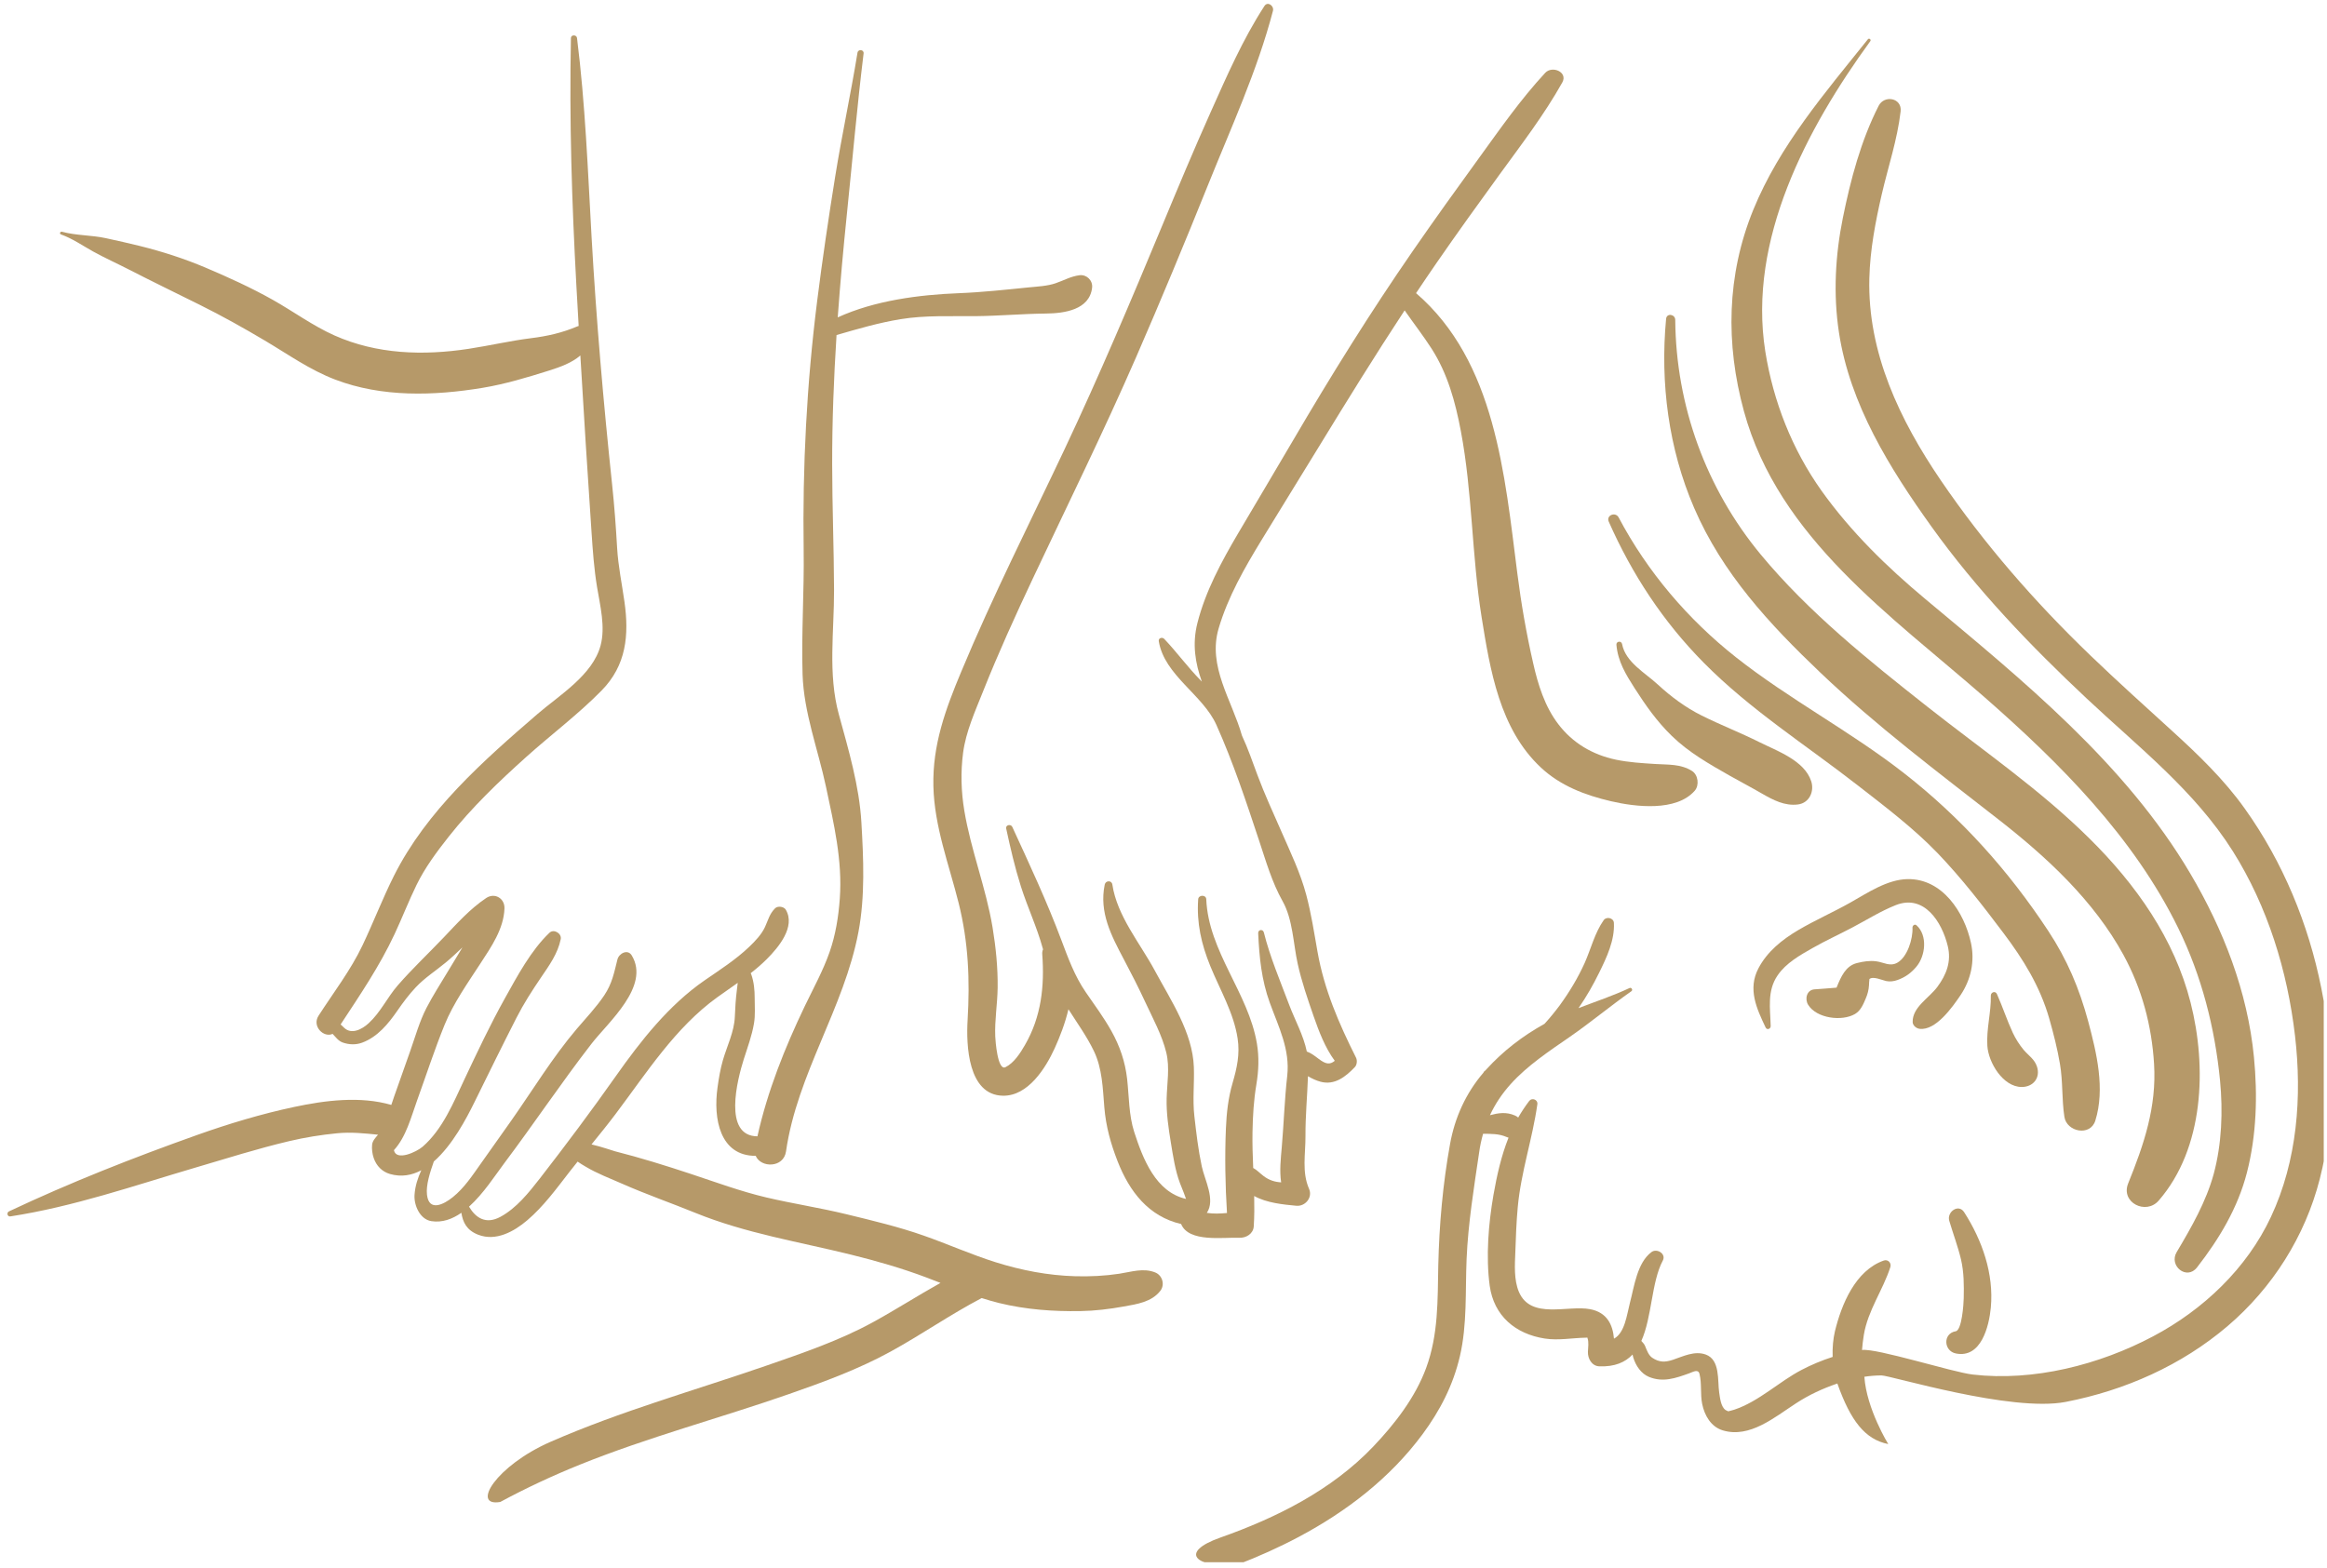 <?xml version="1.0" encoding="UTF-8" standalone="no"?>
<!DOCTYPE svg PUBLIC "-//W3C//DTD SVG 1.1//EN" "http://www.w3.org/Graphics/SVG/1.1/DTD/svg11.dtd">
<svg width="100%" height="100%" viewBox="0 0 267 180" version="1.1" xmlns="http://www.w3.org/2000/svg" xmlns:xlink="http://www.w3.org/1999/xlink" xml:space="preserve" xmlns:serif="http://www.serif.com/" style="fill-rule:evenodd;clip-rule:evenodd;stroke-linejoin:round;stroke-miterlimit:2;">
    <g transform="matrix(1,0,0,1,-24,-188)">
        <g id="masaz-plecy" transform="matrix(1,0,0,1,23.145,-112.247)">
            <rect x="0.855" y="300.347" width="266.626" height="179.193" style="fill:none;"/>
            <clipPath id="_clip1">
                <rect x="0.855" y="300.347" width="266.626" height="179.193"/>
            </clipPath>
            <g clip-path="url(#_clip1)">
                <g transform="matrix(1,0,0,1,-838.997,238.476)">
                    <path d="M873.037,192.738C874.853,192.308 876.685,192.015 878.541,191.834C880.14,191.678 881.663,191.843 883.227,191.999C882.938,192.348 882.604,192.68 882.55,193.13C882.493,193.625 882.569,194.203 882.731,194.674C883.036,195.57 883.691,196.25 884.609,196.513C885.906,196.883 887.103,196.662 888.192,196.081C887.792,196.962 887.486,197.876 887.415,198.908C887.335,200.101 888.04,201.719 889.349,201.922C890.595,202.112 891.743,201.691 892.79,200.961C892.96,202.052 893.392,202.961 894.714,203.478C896.753,204.274 898.837,203.113 900.354,201.818C902.222,200.224 903.7,198.194 905.194,196.265C905.504,195.869 905.816,195.48 906.128,195.088C906.424,195.304 906.75,195.489 907.05,195.668C908.36,196.454 909.823,197.003 911.218,197.619C913.965,198.833 916.843,199.834 919.628,200.967C925.425,203.327 931.501,204.28 937.542,205.778C940.459,206.5 943.342,207.329 946.157,208.39C946.692,208.593 947.226,208.802 947.763,209.009C945.164,210.46 942.653,212.072 940.038,213.507C936.216,215.605 931.979,217.05 927.872,218.475C919.572,221.348 911.097,223.712 903.035,227.24C896.735,229.998 893.868,234.73 897.251,234.15C900.21,232.556 903.265,231.127 906.396,229.865C914.226,226.708 922.416,224.544 930.382,221.766C934.337,220.388 938.33,218.923 942.011,216.907C945.562,214.96 948.901,212.627 952.491,210.748C953.152,210.96 953.819,211.152 954.496,211.32C957.552,212.068 960.678,212.297 963.817,212.244C965.487,212.216 967.148,212.014 968.792,211.717C970.323,211.442 971.987,211.205 972.99,209.917C973.54,209.21 973.223,208.14 972.404,207.81C971.039,207.262 969.672,207.743 968.272,207.957C966.604,208.209 964.915,208.289 963.229,208.243C960.113,208.157 957.038,207.564 954.074,206.631C951.29,205.754 948.616,204.558 945.862,203.589C942.978,202.572 939.967,201.859 936.995,201.134C933.951,200.39 930.849,199.922 927.799,199.205C924.853,198.512 921.968,197.446 919.097,196.494C916.222,195.542 913.352,194.649 910.416,193.902C910.14,193.832 908.918,193.39 907.722,193.115C908.658,191.962 909.593,190.809 910.489,189.619C914.03,184.917 917.326,179.703 922.167,176.217C922.941,175.66 923.726,175.123 924.499,174.572C924.458,174.926 924.419,175.248 924.401,175.385C924.272,176.398 924.205,177.442 924.167,178.462C924.103,180.167 923.268,181.825 922.798,183.447C922.503,184.462 922.329,185.527 922.182,186.573C921.675,190.149 922.441,194.439 926.562,194.428C927.14,195.817 929.763,195.845 930.04,193.914C931.322,185.002 936.698,177.494 938.351,168.723C939.122,164.633 938.931,160.31 938.689,156.175C938.448,151.968 937.209,147.821 936.104,143.773C934.827,139.114 935.565,134.238 935.551,129.481C935.534,124.665 935.341,119.851 935.335,115.037C935.33,110.096 935.521,105.156 935.837,100.224C938.268,99.518 940.669,98.814 943.181,98.403C946.027,97.936 948.93,98.085 951.799,98.056C954.493,98.027 957.179,97.784 959.874,97.756C961.98,97.733 964.87,97.333 965.16,94.786C965.255,93.96 964.533,93.25 963.708,93.36C962.701,93.493 961.921,93.954 960.967,94.281C960.007,94.61 958.879,94.654 957.873,94.756C955.21,95.023 952.555,95.315 949.879,95.42C945.322,95.597 940.229,96.251 935.974,98.197C936.261,94.214 936.621,90.237 937.031,86.268C937.661,80.145 938.19,74.016 938.941,67.907C938.996,67.452 938.313,67.375 938.24,67.822C937.466,72.578 936.445,77.285 935.681,82.04C934.918,86.786 934.214,91.539 933.614,96.306C932.416,105.814 931.924,115.309 932.064,124.892C932.134,129.65 931.794,134.421 931.939,139.169C932.078,143.563 933.72,147.799 934.626,152.07C935.53,156.34 936.526,160.494 936.211,164.889C936.066,166.958 935.727,169.073 935.041,171.033C934.29,173.183 933.173,175.206 932.188,177.254C929.891,182.052 927.917,186.991 926.76,192.186C922.789,192.159 924.445,185.697 925.198,183.321C925.631,181.958 926.126,180.636 926.366,179.218C926.526,178.287 926.444,177.262 926.444,176.316C926.444,175.395 926.362,174.5 926.06,173.623C926.037,173.563 926.013,173.514 925.987,173.463C926.632,172.958 927.257,172.424 927.843,171.839C929.192,170.486 931.153,168.14 930.018,166.183C929.798,165.807 929.091,165.708 928.78,166.021C928.136,166.667 927.997,167.358 927.626,168.165C927.229,169.021 926.506,169.778 925.832,170.424C924.285,171.907 922.448,173.08 920.692,174.291C916.597,177.121 913.362,181.233 910.52,185.268C907.7,189.27 904.787,193.167 901.785,197.034C900.525,198.65 899.117,200.421 897.285,201.418C895.589,202.344 894.423,201.533 893.668,200.258C895.327,198.769 896.686,196.64 897.706,195.28C901.108,190.754 904.247,186.048 907.718,181.566C909.639,179.082 914.479,174.967 912.342,171.43C911.868,170.645 910.866,171.208 910.698,171.881C910.312,173.42 910.09,174.65 909.181,176.009C908.261,177.383 907.103,178.59 906.035,179.848C903.261,183.109 900.974,186.884 898.513,190.385C897.354,192.029 896.19,193.668 895.027,195.309C894.05,196.684 893.139,198.089 891.818,199.158C890.79,199.992 889.075,200.886 888.845,198.896C888.714,197.784 889.192,196.314 889.629,195.073C891.763,193.207 893.366,190.153 894.315,188.22C895.899,184.999 897.48,181.78 899.113,178.58C899.936,176.967 900.901,175.468 901.916,173.972C902.859,172.58 903.854,171.225 904.19,169.557C904.323,168.901 903.399,168.344 902.9,168.821C900.774,170.843 899.206,173.797 897.782,176.349C896.108,179.35 894.622,182.505 893.156,185.613C891.888,188.304 890.651,191.373 888.343,193.378C887.642,193.984 885.317,195.068 885.05,193.776C886.456,192.236 887.009,190.01 887.703,188.086C888.752,185.182 889.712,182.221 890.876,179.36C891.866,176.926 893.532,174.568 894.963,172.369C896.209,170.452 897.651,168.4 897.735,166.032C897.778,164.879 896.618,164.182 895.637,164.837C893.788,166.073 892.293,167.751 890.769,169.354C889.017,171.196 887.173,172.929 885.499,174.851C884.288,176.243 883.53,177.939 882.153,179.205C881.407,179.891 880.176,180.571 879.307,179.698C879.179,179.57 879.058,179.451 878.936,179.345C881.162,175.957 883.402,172.666 885.13,168.968C886.003,167.101 886.745,165.179 887.649,163.327C888.626,161.328 889.979,159.514 891.352,157.774C893.989,154.434 897.081,151.473 900.242,148.637C903.091,146.079 906.198,143.752 908.88,141.022C911.716,138.132 912.046,134.679 911.503,130.835C911.212,128.772 910.782,126.743 910.661,124.66C910.522,122.23 910.344,119.81 910.087,117.391C909.087,107.938 908.267,98.47 907.73,88.978C907.301,81.334 907.012,73.733 906.059,66.129C906.01,65.74 905.366,65.728 905.36,66.137C905.167,75.59 905.466,85.012 905.98,94.453C906.068,96.029 906.159,97.605 906.248,99.181C906.196,99.192 906.146,99.209 906.098,99.23C904.372,99.961 902.659,100.353 900.802,100.582C898.394,100.881 896.018,101.441 893.618,101.806C888.413,102.6 883.093,102.436 878.228,100.27C875.753,99.167 873.493,97.5 871.132,96.172C868.646,94.775 866.045,93.593 863.423,92.481C861.003,91.457 858.433,90.626 855.883,89.997C854.589,89.677 853.288,89.385 851.985,89.103C850.333,88.746 848.599,88.812 846.962,88.367C846.763,88.313 846.638,88.6 846.841,88.674C848.165,89.146 849.33,89.966 850.553,90.644C851.897,91.386 853.31,92.019 854.679,92.723C857.365,94.103 860.087,95.42 862.791,96.765C865.329,98.026 867.811,99.415 870.249,100.863C872.911,102.442 875.401,104.226 878.313,105.336C883.691,107.387 889.64,107.205 895.229,106.282C897.834,105.849 900.354,105.086 902.87,104.294C904.139,103.892 905.475,103.412 906.441,102.566C906.838,109.316 907.266,116.07 907.722,122.815C907.865,124.952 908.011,127.047 908.36,129.16C908.712,131.286 909.332,133.72 908.764,135.854C907.854,139.257 904.034,141.553 901.526,143.715C895.305,149.081 888.789,154.83 885.051,162.292C883.745,164.896 882.697,167.635 881.446,170.267C880.085,173.134 878.113,175.69 876.4,178.348C875.621,179.561 876.997,180.903 878.015,180.428C878.372,180.798 878.677,181.249 879.188,181.424C879.907,181.673 880.684,181.706 881.41,181.434C883.18,180.778 884.411,179.265 885.454,177.757C886.112,176.803 886.768,175.925 887.566,175.075C888.582,173.994 889.858,173.181 890.997,172.238C891.659,171.688 892.288,171.1 892.913,170.504C892.343,171.43 891.782,172.357 891.224,173.292C890.396,174.676 889.521,176.024 888.78,177.459C887.977,179.02 887.497,180.767 886.913,182.419C886.299,184.156 885.683,185.894 885.07,187.634C884.96,187.943 884.857,188.261 884.751,188.582C881.185,187.546 877.18,188.054 873.62,188.812C869.847,189.612 866.073,190.748 862.44,192.042C855.126,194.646 847.906,197.485 840.884,200.799C840.579,200.941 840.691,201.43 841.042,201.376C848.287,200.259 855.185,197.865 862.194,195.8C865.796,194.739 869.384,193.602 873.037,192.738Z" style="fill:rgb(182,153,105);fill-rule:nonzero;"/>
                </g>
                <g transform="matrix(1,0,0,1,-838.997,238.476)">
                    <path d="M1034,150.257C1032.67,149.427 1031.27,149.552 1029.77,149.454C1028.24,149.354 1026.77,149.272 1025.26,148.958C1022.58,148.395 1020.29,147.043 1018.64,144.868C1017.1,142.846 1016.32,140.341 1015.77,137.896C1014.99,134.488 1014.39,131.043 1013.95,127.578C1012.5,116.286 1011.45,103.272 1002.33,95.414C1003.12,94.229 1003.92,93.051 1004.73,91.877C1007.08,88.476 1009.5,85.118 1011.93,81.773C1014.44,78.316 1017.02,74.966 1019.11,71.235C1019.78,70.038 1017.95,69.27 1017.15,70.131C1014.32,73.183 1011.96,76.584 1009.52,79.947C1006.98,83.444 1004.46,86.957 1002,90.513C997.104,97.592 992.56,104.89 988.214,112.321C986.132,115.883 984.005,119.421 981.915,122.981C980.007,126.225 978.172,129.608 977.242,133.281C976.63,135.696 976.996,137.886 977.753,139.998C977.712,139.953 977.667,139.908 977.626,139.865C976.131,138.352 974.892,136.63 973.438,135.099C973.214,134.86 972.747,134.985 972.811,135.363C973.453,139.284 977.861,141.485 979.419,144.964C981.345,149.261 982.849,153.804 984.33,158.271C985.104,160.602 985.804,163.047 987.016,165.197C988.194,167.285 988.238,170.062 988.747,172.371C989.196,174.416 989.897,176.445 990.584,178.422C991.182,180.138 991.897,182.023 993.003,183.521C992.425,183.995 991.964,183.91 991.145,183.287C990.653,182.915 990.268,182.62 989.796,182.454C989.415,180.594 988.429,178.842 987.771,177.091C986.736,174.336 985.588,171.655 984.865,168.784C984.762,168.375 984.198,168.446 984.216,168.873C984.344,171.643 984.597,174.235 985.55,176.862C986.565,179.657 987.886,182.211 987.548,185.247C987.239,187.981 987.158,190.716 986.921,193.454C986.808,194.757 986.649,196.156 986.851,197.47C986.149,197.428 985.485,197.238 984.834,196.742C984.381,196.395 984.05,196.029 983.645,195.819C983.587,194.432 983.538,193.047 983.565,191.67C983.601,189.796 983.703,188.063 984.011,186.216C984.271,184.651 984.335,183.101 984.069,181.531C983.089,175.704 978.511,170.989 978.257,164.97C978.235,164.438 977.371,164.456 977.332,164.979C977.141,167.702 977.696,170.129 978.717,172.637C979.828,175.363 981.417,178.019 981.859,180.968C982.128,182.742 981.784,184.34 981.285,186.044C980.776,187.781 980.588,189.496 980.512,191.303C980.377,194.5 980.437,197.775 980.636,200.987C979.837,201.058 979.088,201.092 978.326,200.97C979.333,199.466 978.081,197.211 977.744,195.638C977.337,193.735 977.114,191.805 976.894,189.874C976.679,187.981 976.902,186.125 976.835,184.235C976.693,180.27 974.188,176.57 972.353,173.16C970.656,170.006 968.03,166.914 967.483,163.288C967.404,162.771 966.706,162.818 966.608,163.295C965.948,166.487 967.362,169.149 968.814,171.896C969.658,173.49 970.476,175.092 971.236,176.729C972.101,178.593 973.192,180.583 973.675,182.586C974.087,184.29 973.752,186.125 973.712,187.853C973.673,189.549 973.922,191.238 974.197,192.906C974.448,194.43 974.69,196.098 975.237,197.547C975.38,197.924 975.542,198.296 975.684,198.678C975.771,198.907 975.85,199.14 975.938,199.371C972.456,198.582 970.991,194.768 969.997,191.706C969.367,189.764 969.402,187.601 969.177,185.592C968.951,183.613 968.343,181.831 967.372,180.096C966.499,178.537 965.44,177.109 964.431,175.643C963.165,173.801 962.421,171.761 961.64,169.682C959.991,165.279 957.968,160.945 956.002,156.674C955.835,156.311 955.21,156.443 955.303,156.863C955.789,159.114 956.29,161.293 956.985,163.49C957.745,165.885 958.819,168.153 959.488,170.575C959.503,170.625 959.519,170.675 959.531,170.725C959.458,170.888 959.423,171.08 959.44,171.296C959.712,174.934 959.332,178.468 957.454,181.707C956.927,182.623 956.201,183.766 955.221,184.25C954.307,184.701 954.066,181.176 954.047,180.719C953.97,178.862 954.298,176.992 954.322,175.133C954.351,172.813 954.116,170.5 953.74,168.215C952.984,163.662 951.253,159.353 950.495,154.798C950.13,152.596 950.067,150.383 950.357,148.169C950.681,145.715 951.749,143.387 952.655,141.105C954.392,136.737 956.341,132.456 958.343,128.204C962.337,119.725 966.479,111.325 970.225,102.728C973.066,96.203 975.793,89.63 978.449,83.025C981.096,76.44 984.114,69.889 985.911,63.015C986.06,62.448 985.312,61.88 984.931,62.462C982.429,66.319 980.626,70.482 978.75,74.67C976.837,78.943 975.024,83.28 973.229,87.604C969.645,96.235 966.003,104.845 962.016,113.297C958.004,121.805 953.748,130.204 950.13,138.892C948.329,143.21 946.842,147.26 946.949,152C947.056,156.625 948.734,160.975 949.845,165.406C950.973,169.904 951.147,174.259 950.874,178.857C950.706,181.682 950.9,187.465 954.937,187.526C957.812,187.569 959.825,184.369 960.872,182.068C961.456,180.783 962.067,179.217 962.445,177.601C963.441,179.178 964.542,180.69 965.355,182.377C966.337,184.409 966.379,186.654 966.563,188.862C966.743,191.04 967.292,193.013 968.083,195.042C969.44,198.523 971.646,201.39 975.374,202.25C976.246,204.4 980.24,203.75 982.045,203.83C982.825,203.863 983.655,203.379 983.708,202.52C983.783,201.363 983.783,200.199 983.757,199.034C985.178,199.831 987.095,200.015 988.59,200.155C989.616,200.25 990.487,199.211 990.056,198.219C989.208,196.286 989.653,194.217 989.642,192.169C989.628,189.869 989.849,187.579 989.929,185.286C990.397,185.57 990.896,185.789 991.358,185.916C992.978,186.362 994.258,185.344 995.311,184.235C995.551,183.983 995.6,183.474 995.447,183.167C993.476,179.232 991.79,175.359 991.019,170.979C990.63,168.775 990.303,166.621 989.728,164.458C989.066,161.964 987.913,159.571 986.881,157.209C985.94,155.061 984.954,152.929 984.134,150.729C983.575,149.227 983.041,147.664 982.355,146.193C981.186,142.091 978.396,138.254 979.677,133.9C980.742,130.28 982.65,126.951 984.604,123.75C986.769,120.2 988.963,116.67 991.129,113.124C994.362,107.834 997.615,102.568 1001.02,97.393C1002.04,98.863 1003.14,100.277 1004.11,101.781C1005.96,104.667 1006.84,107.912 1007.47,111.246C1008.8,118.27 1008.72,125.527 1009.85,132.589C1010.83,138.681 1011.92,145.422 1016.64,149.848C1018.89,151.958 1021.73,153.034 1024.69,153.725C1027.51,154.384 1032.19,154.945 1034.31,152.518C1034.85,151.896 1034.7,150.704 1034,150.257Z" style="fill:rgb(182,153,105);fill-rule:nonzero;"/>
                </g>
                <g transform="matrix(1,0,0,1,-838.997,238.476)">
                    <path d="M1106.2,175.189C1104.73,167.811 1101.79,160.694 1097.41,154.564C1095.05,151.251 1092.1,148.406 1089.1,145.675C1085.94,142.797 1082.77,139.944 1079.69,136.981C1073.32,130.852 1067.51,124.197 1062.53,116.885C1057.84,109.992 1054.12,102.229 1054.34,93.716C1054.42,90.453 1055.04,87.223 1055.77,84.052C1056.51,80.867 1057.55,77.814 1057.93,74.555C1058.11,73.003 1056.06,72.636 1055.41,73.912C1053.37,77.917 1052.19,82.386 1051.3,86.784C1050.43,91.093 1050.19,95.551 1050.85,99.904C1052.1,108.18 1056.69,115.533 1061.47,122.212C1066.64,129.428 1072.81,135.869 1079.27,141.928C1085.19,147.486 1091.67,152.518 1096.05,159.47C1100.04,165.803 1102.32,173.232 1103.18,180.631C1104,187.622 1103.44,195 1100.42,201.433C1097.65,207.358 1092.64,212.101 1086.9,215.14C1080.73,218.413 1073.18,220.338 1066.19,219.525C1063.89,219.258 1055.15,216.476 1053.5,216.71C1053.54,216.133 1053.62,215.553 1053.71,214.969C1054.17,212.167 1055.9,209.842 1056.75,207.195C1056.9,206.708 1056.47,206.271 1055.99,206.444C1052.73,207.592 1051.14,211.487 1050.39,214.569C1050.19,215.42 1050.09,216.446 1050.13,217.503C1048.89,217.902 1047.68,218.41 1046.57,218.991C1043.93,220.373 1041.69,222.608 1038.84,223.561C1038.59,223.649 1038.31,223.697 1038.04,223.772C1038.27,223.708 1038,223.725 1037.81,223.575C1037.29,223.173 1037.2,222.163 1037.11,221.583C1036.91,220.241 1037.25,217.828 1035.56,217.228C1034.29,216.777 1033.01,217.425 1031.81,217.829C1030.92,218.13 1030.24,218.142 1029.43,217.601C1029.01,217.32 1028.8,216.722 1028.62,216.275C1028.53,216.042 1028.35,215.855 1028.18,215.668C1029.41,212.932 1029.33,208.912 1030.64,206.449C1031.06,205.673 1029.97,205.005 1029.35,205.465C1027.7,206.684 1027.36,209.442 1026.87,211.292C1026.51,212.687 1026.29,214.732 1025.04,215.409C1024.9,213.8 1024.24,212.398 1022.31,212.026C1019.73,211.53 1015.5,213.253 1014.13,210.037C1013.55,208.661 1013.66,206.952 1013.72,205.496C1013.78,203.766 1013.84,202.024 1014,200.301C1014.37,196.279 1015.69,192.474 1016.25,188.493C1016.32,187.974 1015.63,187.72 1015.32,188.119C1014.85,188.736 1014.43,189.374 1014.05,190.032C1013.95,189.942 1013.83,189.864 1013.69,189.802C1012.67,189.35 1011.76,189.512 1010.81,189.761C1011.4,188.49 1012.18,187.309 1013.19,186.187C1015.1,184.06 1017.65,182.377 1019.99,180.758C1022.4,179.088 1024.64,177.211 1027.04,175.532C1027.24,175.393 1027.05,175.061 1026.83,175.164C1024.92,176.062 1022.93,176.714 1020.97,177.473C1021.87,176.186 1022.65,174.81 1023.34,173.406C1024.2,171.661 1025.14,169.668 1025.03,167.685C1025,167.111 1024.17,166.93 1023.86,167.378C1022.83,168.838 1022.4,170.666 1021.68,172.283C1020.9,174.013 1019.92,175.634 1018.81,177.16C1018.27,177.885 1017.69,178.593 1017.07,179.274C1014.56,180.669 1012.33,182.374 1010.38,184.52C1010.34,184.557 1010.31,184.597 1010.28,184.635C1010.16,184.701 1010.09,184.792 1010.05,184.892C1008.05,187.23 1006.77,190.043 1006.23,193.075C1005.4,197.653 1004.99,202.342 1004.88,206.993C1004.8,211.015 1004.9,214.924 1003.49,218.766C1002.24,222.165 999.884,225.204 997.407,227.804C992.651,232.796 986.306,235.967 979.886,238.233C975.052,239.938 977.039,241.701 981.696,241.37C981.732,241.367 981.765,241.363 981.798,241.361C984.222,240.431 986.591,239.372 988.882,238.154C994.374,235.231 999.331,231.419 1003.06,226.397C1005.09,223.654 1006.58,220.757 1007.36,217.426C1008.21,213.779 1007.97,209.96 1008.13,206.248C1008.31,202.132 1008.97,198.095 1009.57,194.028C1009.67,193.286 1009.83,192.577 1010.02,191.893C1010.93,191.904 1011.84,191.877 1012.71,192.26C1012.79,192.295 1012.87,192.321 1012.94,192.341C1012.11,194.426 1011.61,196.648 1011.21,198.921C1010.64,202.221 1010.33,206 1010.78,209.33C1011.26,212.8 1013.74,214.869 1017.09,215.393C1018.67,215.638 1020.23,215.324 1021.81,215.296C1021.88,215.295 1021.94,215.291 1021.99,215.284C1021.99,215.3 1021.99,215.321 1022,215.345C1022.17,215.781 1022.07,216.465 1022.05,216.919C1022.02,217.679 1022.49,218.552 1023.36,218.584C1025.13,218.648 1026.33,218.12 1027.17,217.232C1027.2,217.356 1027.23,217.479 1027.26,217.592C1027.54,218.505 1028.15,219.429 1029.07,219.802C1030.67,220.452 1032.1,219.95 1033.66,219.39C1034.11,219.227 1034.7,218.856 1034.85,219.445C1035.13,220.549 1034.93,221.771 1035.16,222.901C1035.43,224.226 1036.17,225.533 1037.54,225.938C1040.62,226.856 1043.46,224.429 1045.92,222.833C1047.42,221.852 1048.99,221.131 1050.67,220.555C1052.19,224.831 1053.84,226.972 1056.51,227.506C1056.51,227.506 1054.02,223.476 1053.77,219.78C1054.42,219.682 1055.08,219.629 1055.73,219.626C1056.76,219.626 1070.62,223.879 1076.87,222.667C1083.67,221.348 1090.15,218.477 1095.44,213.971C1100.6,209.573 1104.34,203.66 1106.02,197.091C1107.84,189.967 1107.64,182.361 1106.2,175.189Z" style="fill:rgb(182,153,105);fill-rule:nonzero;"/>
                </g>
                <g transform="matrix(1,0,0,1,-838.997,238.476)">
                    <path d="M1065.22,200.894C1064.56,199.872 1063.21,200.881 1063.51,201.881C1063.95,203.364 1064.5,204.813 1064.86,206.324C1065.2,207.805 1065.2,209.257 1065.17,210.764C1065.16,211.414 1064.96,214.443 1064.25,214.559C1062.76,214.806 1062.86,216.826 1064.27,217.108C1067.18,217.691 1068.08,213.962 1068.28,211.834C1068.64,207.964 1067.29,204.121 1065.22,200.894Z" style="fill:rgb(182,153,105);fill-rule:nonzero;"/>
                </g>
                <g transform="matrix(1,0,0,1,-838.997,238.476)">
                    <path d="M1098.47,183.09C1097.74,175.59 1094.97,168.465 1091.16,162.015C1083.7,149.383 1071.9,139.812 1060.79,130.542C1056.37,126.855 1052.23,122.818 1048.87,118.118C1045.48,113.354 1043.32,107.864 1042.4,102.093C1040.38,89.283 1047.16,76.521 1054.45,66.496C1054.58,66.312 1054.31,66.104 1054.17,66.283C1049.24,72.443 1044.04,78.464 1041.02,85.86C1037.97,93.347 1037.83,101.218 1039.95,108.966C1043.94,123.537 1056.86,132.422 1067.62,141.844C1076.28,149.434 1084.67,157.841 1089.79,168.303C1092.47,173.792 1093.99,179.722 1094.58,185.793C1094.92,189.311 1094.78,193.053 1093.86,196.479C1092.99,199.669 1091.29,202.643 1089.61,205.463C1088.66,207.045 1090.76,208.752 1091.94,207.229C1094.49,203.949 1096.61,200.42 1097.66,196.366C1098.77,192.047 1098.9,187.511 1098.47,183.09Z" style="fill:rgb(182,153,105);fill-rule:nonzero;"/>
                </g>
                <g transform="matrix(1,0,0,1,-838.997,238.476)">
                    <path d="M1091.2,176.837C1089.33,169.489 1084.94,163.294 1079.61,158.019C1073.92,152.375 1067.23,147.798 1060.95,142.841C1054.21,137.521 1047.38,132.051 1041.88,125.414C1035.6,117.825 1032.15,108.33 1032.07,98.49C1032.07,97.832 1031.09,97.664 1031.02,98.363C1030.33,105.726 1031.3,113.259 1034.24,120.07C1037.48,127.583 1042.88,133.408 1048.73,138.977C1055.13,145.073 1062.2,150.383 1069.15,155.814C1074.7,160.144 1080.09,165.125 1083.5,171.37C1085.62,175.264 1086.74,179.467 1087.01,183.884C1087.31,188.816 1085.86,193.088 1084.04,197.585C1083.15,199.789 1086.08,201.248 1087.54,199.562C1092.76,193.549 1093.08,184.224 1091.2,176.837Z" style="fill:rgb(182,153,105);fill-rule:nonzero;"/>
                </g>
                <g transform="matrix(1,0,0,1,-838.997,238.476)">
                    <path d="M1079.46,179.021C1078.44,175.226 1077.03,171.886 1074.86,168.598C1070.31,161.688 1064.87,155.625 1058.35,150.531C1052.18,145.705 1045.19,142.059 1039.05,137.216C1033.53,132.861 1028.87,127.39 1025.58,121.165C1025.22,120.472 1024.12,120.901 1024.44,121.64C1027.12,127.703 1030.69,133.135 1035.36,137.852C1040.7,143.251 1047.11,147.305 1053.07,151.953C1056.2,154.392 1059.41,156.816 1062.17,159.682C1064.9,162.528 1067.34,165.679 1069.71,168.829C1072.01,171.879 1073.92,174.965 1074.98,178.662C1075.47,180.381 1075.91,182.108 1076.21,183.873C1076.56,185.891 1076.41,187.935 1076.72,189.947C1076.98,191.685 1079.7,192.225 1080.27,190.381C1081.41,186.729 1080.42,182.616 1079.46,179.021Z" style="fill:rgb(182,153,105);fill-rule:nonzero;"/>
                </g>
                <g transform="matrix(1,0,0,1,-838.997,238.476)">
                    <path d="M1066,169.989C1065.24,166.475 1062.72,162.593 1058.72,162.666C1056.39,162.708 1054.13,164.249 1052.17,165.353C1050.2,166.466 1048.12,167.373 1046.17,168.525C1044.33,169.609 1042.61,170.995 1041.61,172.913C1040.37,175.281 1041.4,177.508 1042.44,179.695C1042.59,180.019 1043.02,179.872 1043.02,179.536C1042.97,177.506 1042.59,175.507 1043.81,173.721C1044.78,172.292 1046.38,171.398 1047.85,170.563C1049.33,169.722 1050.87,169.02 1052.37,168.229C1054.04,167.355 1055.61,166.35 1057.37,165.652C1060.63,164.359 1062.67,167.577 1063.34,170.356C1063.77,172.119 1063.19,173.627 1062.14,175.042C1061.19,176.322 1059.28,177.351 1059.31,179.071C1059.32,179.47 1059.73,179.803 1060.11,179.848C1061.97,180.07 1063.87,177.363 1064.8,175.991C1066,174.202 1066.46,172.093 1066,169.989Z" style="fill:rgb(182,153,105);fill-rule:nonzero;"/>
                </g>
                <g transform="matrix(1,0,0,1,-838.997,238.476)">
                    <path d="M1073.58,184.198C1073.29,183.314 1072.61,182.931 1072.04,182.257C1071.55,181.668 1071.13,180.997 1070.8,180.302C1070.13,178.856 1069.63,177.317 1068.98,175.856C1068.8,175.45 1068.27,175.646 1068.28,176.045C1068.32,177.984 1067.76,179.845 1067.88,181.794C1068,183.727 1069.68,186.521 1071.82,186.523C1073.13,186.527 1073.99,185.491 1073.58,184.198Z" style="fill:rgb(182,153,105);fill-rule:nonzero;"/>
                </g>
                <g transform="matrix(1,0,0,1,-838.997,238.476)">
                    <path d="M1059.75,167.964C1059.54,167.78 1059.28,168.008 1059.29,168.236C1059.35,169.512 1058.71,171.61 1057.55,172.26C1056.71,172.735 1055.98,172.212 1055.15,172.102C1054.38,171.998 1053.67,172.113 1052.91,172.302C1051.61,172.628 1051.08,173.895 1050.61,175.04C1050.6,175.065 1050.59,175.09 1050.58,175.117C1050.54,175.123 1050.5,175.128 1050.45,175.133C1049.65,175.206 1048.85,175.257 1048.04,175.318C1047.14,175.385 1046.91,176.44 1047.32,177.09C1048.27,178.645 1051.19,179.031 1052.7,178.143C1053.35,177.765 1053.65,177.022 1053.93,176.363C1054.14,175.874 1054.27,175.376 1054.3,174.846C1054.3,174.648 1054.32,174.451 1054.34,174.255C1054.36,173.956 1054.37,173.916 1054.35,174.135C1054.77,173.78 1055.79,174.259 1056.27,174.365C1056.71,174.458 1057.16,174.393 1057.57,174.246C1058.46,173.932 1059.15,173.428 1059.75,172.705C1060.79,171.46 1061.04,169.116 1059.75,167.964Z" style="fill:rgb(182,153,105);fill-rule:nonzero;"/>
                </g>
                <g transform="matrix(1,0,0,1,-838.997,238.476)">
                    <path d="M1047.67,151.432C1046.89,149.049 1043.76,147.961 1041.7,146.935C1039.53,145.849 1037.25,144.967 1035.07,143.877C1033.24,142.96 1031.59,141.735 1030.09,140.351C1028.63,139 1026.36,137.771 1025.97,135.691C1025.89,135.276 1025.28,135.358 1025.32,135.781C1025.49,137.692 1026.39,139.16 1027.4,140.741C1028.68,142.737 1029.97,144.577 1031.68,146.237C1033.64,148.141 1035.96,149.45 1038.31,150.789C1039.55,151.491 1040.81,152.145 1042.03,152.856C1043.32,153.598 1044.63,154.287 1046.14,154.099C1047.46,153.937 1048.05,152.593 1047.67,151.432Z" style="fill:rgb(182,153,105);fill-rule:nonzero;"/>
                </g>
            </g>
        </g>
    </g>
</svg>
